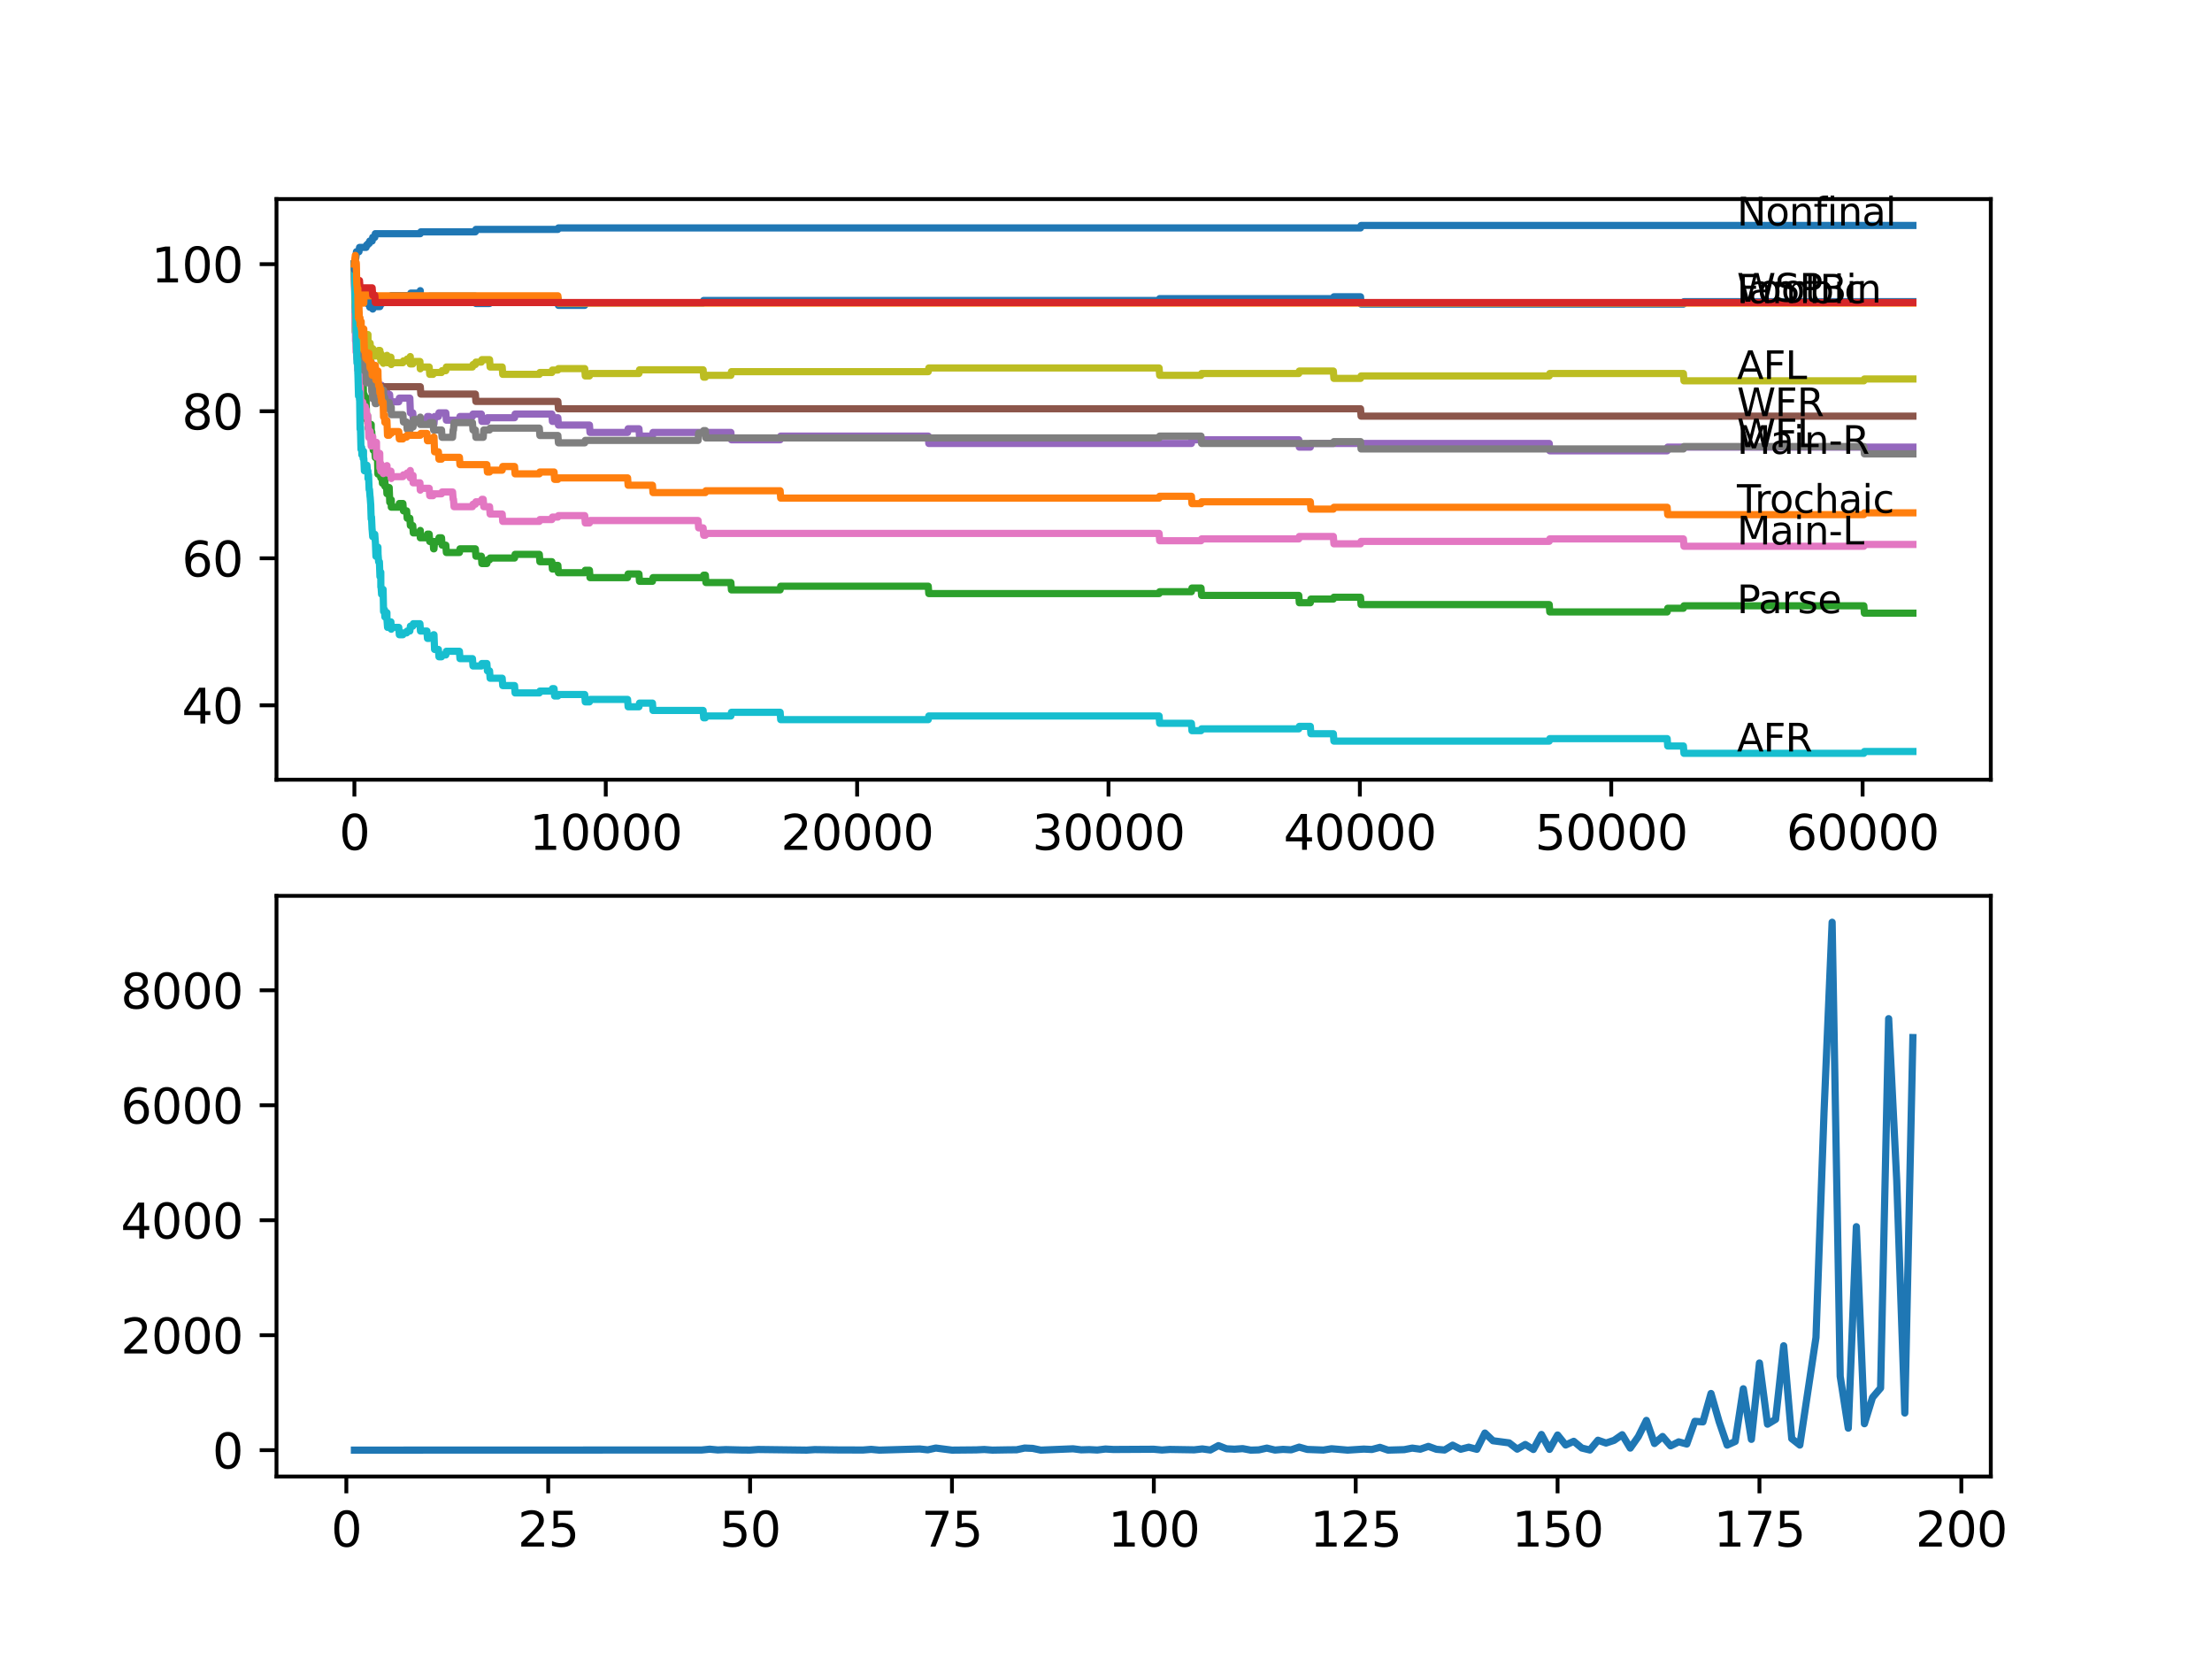 <?xml version="1.0" encoding="utf-8" standalone="no"?>
<!DOCTYPE svg PUBLIC "-//W3C//DTD SVG 1.1//EN"
  "http://www.w3.org/Graphics/SVG/1.1/DTD/svg11.dtd">
<svg xmlns:xlink="http://www.w3.org/1999/xlink" width="460.8pt" height="345.6pt" viewBox="0 0 460.8 345.6" xmlns="http://www.w3.org/2000/svg" version="1.1">
 <defs>
  <style type="text/css">*{stroke-linejoin: round; stroke-linecap: butt}</style>
 </defs>
 <g id="figure_1">
  <g id="patch_1">
   <path d="M 0 345.6 
L 460.8 345.6 
L 460.8 0 
L 0 0 
z
" style="fill: #ffffff"/>
  </g>
  <g id="axes_1">
   <g id="patch_2">
    <path d="M 57.6 162.432 
L 414.72 162.432 
L 414.72 41.472 
L 57.6 41.472 
z
" style="fill: #ffffff"/>
   </g>
   <g id="matplotlib.axis_1">
    <g id="xtick_1">
     <g id="line2d_1">
      <defs>
       <path id="m63c964ce6a" d="M 0 0 
L 0 3.5 
" style="stroke: #000000; stroke-width: 0.8"/>
      </defs>
      <g>
       <use xlink:href="#m63c964ce6a" x="73.827" y="162.432" style="stroke: #000000; stroke-width: 0.8"/>
      </g>
     </g>
     <g id="text_1">
      <!-- 0 -->
      <g transform="translate(70.646 177.03)scale(0.1 -0.1)">
       <defs>
        <path id="DejaVuSans-30" d="M 2034 4250 
Q 1547 4250 1301 3770 
Q 1056 3291 1056 2328 
Q 1056 1369 1301 889 
Q 1547 409 2034 409 
Q 2525 409 2770 889 
Q 3016 1369 3016 2328 
Q 3016 3291 2770 3770 
Q 2525 4250 2034 4250 
z
M 2034 4750 
Q 2819 4750 3233 4129 
Q 3647 3509 3647 2328 
Q 3647 1150 3233 529 
Q 2819 -91 2034 -91 
Q 1250 -91 836 529 
Q 422 1150 422 2328 
Q 422 3509 836 4129 
Q 1250 4750 2034 4750 
z
" transform="scale(0.016)"/>
       </defs>
       <use xlink:href="#DejaVuSans-30"/>
      </g>
     </g>
    </g>
    <g id="xtick_2">
     <g id="line2d_2">
      <g>
       <use xlink:href="#m63c964ce6a" x="126.192" y="162.432" style="stroke: #000000; stroke-width: 0.8"/>
      </g>
     </g>
     <g id="text_2">
      <!-- 10000 -->
      <g transform="translate(110.286 177.03)scale(0.1 -0.1)">
       <defs>
        <path id="DejaVuSans-31" d="M 794 531 
L 1825 531 
L 1825 4091 
L 703 3866 
L 703 4441 
L 1819 4666 
L 2450 4666 
L 2450 531 
L 3481 531 
L 3481 0 
L 794 0 
L 794 531 
z
" transform="scale(0.016)"/>
       </defs>
       <use xlink:href="#DejaVuSans-31"/>
       <use xlink:href="#DejaVuSans-30" x="63.623"/>
       <use xlink:href="#DejaVuSans-30" x="127.246"/>
       <use xlink:href="#DejaVuSans-30" x="190.869"/>
       <use xlink:href="#DejaVuSans-30" x="254.492"/>
      </g>
     </g>
    </g>
    <g id="xtick_3">
     <g id="line2d_3">
      <g>
       <use xlink:href="#m63c964ce6a" x="178.556" y="162.432" style="stroke: #000000; stroke-width: 0.8"/>
      </g>
     </g>
     <g id="text_3">
      <!-- 20000 -->
      <g transform="translate(162.65 177.03)scale(0.1 -0.1)">
       <defs>
        <path id="DejaVuSans-32" d="M 1228 531 
L 3431 531 
L 3431 0 
L 469 0 
L 469 531 
Q 828 903 1448 1529 
Q 2069 2156 2228 2338 
Q 2531 2678 2651 2914 
Q 2772 3150 2772 3378 
Q 2772 3750 2511 3984 
Q 2250 4219 1831 4219 
Q 1534 4219 1204 4116 
Q 875 4013 500 3803 
L 500 4441 
Q 881 4594 1212 4672 
Q 1544 4750 1819 4750 
Q 2544 4750 2975 4387 
Q 3406 4025 3406 3419 
Q 3406 3131 3298 2873 
Q 3191 2616 2906 2266 
Q 2828 2175 2409 1742 
Q 1991 1309 1228 531 
z
" transform="scale(0.016)"/>
       </defs>
       <use xlink:href="#DejaVuSans-32"/>
       <use xlink:href="#DejaVuSans-30" x="63.623"/>
       <use xlink:href="#DejaVuSans-30" x="127.246"/>
       <use xlink:href="#DejaVuSans-30" x="190.869"/>
       <use xlink:href="#DejaVuSans-30" x="254.492"/>
      </g>
     </g>
    </g>
    <g id="xtick_4">
     <g id="line2d_4">
      <g>
       <use xlink:href="#m63c964ce6a" x="230.921" y="162.432" style="stroke: #000000; stroke-width: 0.8"/>
      </g>
     </g>
     <g id="text_4">
      <!-- 30000 -->
      <g transform="translate(215.015 177.03)scale(0.1 -0.1)">
       <defs>
        <path id="DejaVuSans-33" d="M 2597 2516 
Q 3050 2419 3304 2112 
Q 3559 1806 3559 1356 
Q 3559 666 3084 287 
Q 2609 -91 1734 -91 
Q 1441 -91 1130 -33 
Q 819 25 488 141 
L 488 750 
Q 750 597 1062 519 
Q 1375 441 1716 441 
Q 2309 441 2620 675 
Q 2931 909 2931 1356 
Q 2931 1769 2642 2001 
Q 2353 2234 1838 2234 
L 1294 2234 
L 1294 2753 
L 1863 2753 
Q 2328 2753 2575 2939 
Q 2822 3125 2822 3475 
Q 2822 3834 2567 4026 
Q 2313 4219 1838 4219 
Q 1578 4219 1281 4162 
Q 984 4106 628 3988 
L 628 4550 
Q 988 4650 1302 4700 
Q 1616 4750 1894 4750 
Q 2613 4750 3031 4423 
Q 3450 4097 3450 3541 
Q 3450 3153 3228 2886 
Q 3006 2619 2597 2516 
z
" transform="scale(0.016)"/>
       </defs>
       <use xlink:href="#DejaVuSans-33"/>
       <use xlink:href="#DejaVuSans-30" x="63.623"/>
       <use xlink:href="#DejaVuSans-30" x="127.246"/>
       <use xlink:href="#DejaVuSans-30" x="190.869"/>
       <use xlink:href="#DejaVuSans-30" x="254.492"/>
      </g>
     </g>
    </g>
    <g id="xtick_5">
     <g id="line2d_5">
      <g>
       <use xlink:href="#m63c964ce6a" x="283.285" y="162.432" style="stroke: #000000; stroke-width: 0.8"/>
      </g>
     </g>
     <g id="text_5">
      <!-- 40000 -->
      <g transform="translate(267.379 177.03)scale(0.1 -0.1)">
       <defs>
        <path id="DejaVuSans-34" d="M 2419 4116 
L 825 1625 
L 2419 1625 
L 2419 4116 
z
M 2253 4666 
L 3047 4666 
L 3047 1625 
L 3713 1625 
L 3713 1100 
L 3047 1100 
L 3047 0 
L 2419 0 
L 2419 1100 
L 313 1100 
L 313 1709 
L 2253 4666 
z
" transform="scale(0.016)"/>
       </defs>
       <use xlink:href="#DejaVuSans-34"/>
       <use xlink:href="#DejaVuSans-30" x="63.623"/>
       <use xlink:href="#DejaVuSans-30" x="127.246"/>
       <use xlink:href="#DejaVuSans-30" x="190.869"/>
       <use xlink:href="#DejaVuSans-30" x="254.492"/>
      </g>
     </g>
    </g>
    <g id="xtick_6">
     <g id="line2d_6">
      <g>
       <use xlink:href="#m63c964ce6a" x="335.65" y="162.432" style="stroke: #000000; stroke-width: 0.8"/>
      </g>
     </g>
     <g id="text_6">
      <!-- 50000 -->
      <g transform="translate(319.744 177.03)scale(0.1 -0.1)">
       <defs>
        <path id="DejaVuSans-35" d="M 691 4666 
L 3169 4666 
L 3169 4134 
L 1269 4134 
L 1269 2991 
Q 1406 3038 1543 3061 
Q 1681 3084 1819 3084 
Q 2600 3084 3056 2656 
Q 3513 2228 3513 1497 
Q 3513 744 3044 326 
Q 2575 -91 1722 -91 
Q 1428 -91 1123 -41 
Q 819 9 494 109 
L 494 744 
Q 775 591 1075 516 
Q 1375 441 1709 441 
Q 2250 441 2565 725 
Q 2881 1009 2881 1497 
Q 2881 1984 2565 2268 
Q 2250 2553 1709 2553 
Q 1456 2553 1204 2497 
Q 953 2441 691 2322 
L 691 4666 
z
" transform="scale(0.016)"/>
       </defs>
       <use xlink:href="#DejaVuSans-35"/>
       <use xlink:href="#DejaVuSans-30" x="63.623"/>
       <use xlink:href="#DejaVuSans-30" x="127.246"/>
       <use xlink:href="#DejaVuSans-30" x="190.869"/>
       <use xlink:href="#DejaVuSans-30" x="254.492"/>
      </g>
     </g>
    </g>
    <g id="xtick_7">
     <g id="line2d_7">
      <g>
       <use xlink:href="#m63c964ce6a" x="388.014" y="162.432" style="stroke: #000000; stroke-width: 0.8"/>
      </g>
     </g>
     <g id="text_7">
      <!-- 60000 -->
      <g transform="translate(372.108 177.03)scale(0.1 -0.1)">
       <defs>
        <path id="DejaVuSans-36" d="M 2113 2584 
Q 1688 2584 1439 2293 
Q 1191 2003 1191 1497 
Q 1191 994 1439 701 
Q 1688 409 2113 409 
Q 2538 409 2786 701 
Q 3034 994 3034 1497 
Q 3034 2003 2786 2293 
Q 2538 2584 2113 2584 
z
M 3366 4563 
L 3366 3988 
Q 3128 4100 2886 4159 
Q 2644 4219 2406 4219 
Q 1781 4219 1451 3797 
Q 1122 3375 1075 2522 
Q 1259 2794 1537 2939 
Q 1816 3084 2150 3084 
Q 2853 3084 3261 2657 
Q 3669 2231 3669 1497 
Q 3669 778 3244 343 
Q 2819 -91 2113 -91 
Q 1303 -91 875 529 
Q 447 1150 447 2328 
Q 447 3434 972 4092 
Q 1497 4750 2381 4750 
Q 2619 4750 2861 4703 
Q 3103 4656 3366 4563 
z
" transform="scale(0.016)"/>
       </defs>
       <use xlink:href="#DejaVuSans-36"/>
       <use xlink:href="#DejaVuSans-30" x="63.623"/>
       <use xlink:href="#DejaVuSans-30" x="127.246"/>
       <use xlink:href="#DejaVuSans-30" x="190.869"/>
       <use xlink:href="#DejaVuSans-30" x="254.492"/>
      </g>
     </g>
    </g>
   </g>
   <g id="matplotlib.axis_2">
    <g id="ytick_1">
     <g id="line2d_8">
      <defs>
       <path id="ma6590b6216" d="M 0 0 
L -3.5 0 
" style="stroke: #000000; stroke-width: 0.8"/>
      </defs>
      <g>
       <use xlink:href="#ma6590b6216" x="57.6" y="146.928" style="stroke: #000000; stroke-width: 0.8"/>
      </g>
     </g>
     <g id="text_8">
      <!-- 40 -->
      <g transform="translate(37.875 150.727)scale(0.1 -0.1)">
       <use xlink:href="#DejaVuSans-34"/>
       <use xlink:href="#DejaVuSans-30" x="63.623"/>
      </g>
     </g>
    </g>
    <g id="ytick_2">
     <g id="line2d_9">
      <g>
       <use xlink:href="#ma6590b6216" x="57.6" y="116.297" style="stroke: #000000; stroke-width: 0.8"/>
      </g>
     </g>
     <g id="text_9">
      <!-- 60 -->
      <g transform="translate(37.875 120.097)scale(0.1 -0.1)">
       <use xlink:href="#DejaVuSans-36"/>
       <use xlink:href="#DejaVuSans-30" x="63.623"/>
      </g>
     </g>
    </g>
    <g id="ytick_3">
     <g id="line2d_10">
      <g>
       <use xlink:href="#ma6590b6216" x="57.6" y="85.667" style="stroke: #000000; stroke-width: 0.8"/>
      </g>
     </g>
     <g id="text_10">
      <!-- 80 -->
      <g transform="translate(37.875 89.466)scale(0.1 -0.1)">
       <defs>
        <path id="DejaVuSans-38" d="M 2034 2216 
Q 1584 2216 1326 1975 
Q 1069 1734 1069 1313 
Q 1069 891 1326 650 
Q 1584 409 2034 409 
Q 2484 409 2743 651 
Q 3003 894 3003 1313 
Q 3003 1734 2745 1975 
Q 2488 2216 2034 2216 
z
M 1403 2484 
Q 997 2584 770 2862 
Q 544 3141 544 3541 
Q 544 4100 942 4425 
Q 1341 4750 2034 4750 
Q 2731 4750 3128 4425 
Q 3525 4100 3525 3541 
Q 3525 3141 3298 2862 
Q 3072 2584 2669 2484 
Q 3125 2378 3379 2068 
Q 3634 1759 3634 1313 
Q 3634 634 3220 271 
Q 2806 -91 2034 -91 
Q 1263 -91 848 271 
Q 434 634 434 1313 
Q 434 1759 690 2068 
Q 947 2378 1403 2484 
z
M 1172 3481 
Q 1172 3119 1398 2916 
Q 1625 2713 2034 2713 
Q 2441 2713 2670 2916 
Q 2900 3119 2900 3481 
Q 2900 3844 2670 4047 
Q 2441 4250 2034 4250 
Q 1625 4250 1398 4047 
Q 1172 3844 1172 3481 
z
" transform="scale(0.016)"/>
       </defs>
       <use xlink:href="#DejaVuSans-38"/>
       <use xlink:href="#DejaVuSans-30" x="63.623"/>
      </g>
     </g>
    </g>
    <g id="ytick_4">
     <g id="line2d_11">
      <g>
       <use xlink:href="#ma6590b6216" x="57.6" y="55.036" style="stroke: #000000; stroke-width: 0.8"/>
      </g>
     </g>
     <g id="text_11">
      <!-- 100 -->
      <g transform="translate(31.512 58.835)scale(0.1 -0.1)">
       <use xlink:href="#DejaVuSans-31"/>
       <use xlink:href="#DejaVuSans-30" x="63.623"/>
       <use xlink:href="#DejaVuSans-30" x="127.246"/>
      </g>
     </g>
    </g>
   </g>
   <g id="line2d_12">
    <path d="M 73.833 55.036 
L 73.953 57.921 
L 73.99 58.942 
L 74.068 57.359 
L 74.105 57.359 
L 74.131 56.849 
L 74.136 58.38 
L 74.199 57.87 
L 74.314 60.422 
L 74.493 60.422 
L 74.608 59.656 
L 74.781 59.656 
L 74.896 62.337 
L 74.922 62.337 
L 75.037 61.826 
L 75.089 61.826 
L 75.21 60.805 
L 75.576 60.805 
L 75.692 60.294 
L 76.257 60.294 
L 76.372 61.826 
L 76.571 61.826 
L 76.655 63.358 
L 76.681 62.847 
L 76.776 62.847 
L 76.891 62.464 
L 76.912 62.464 
L 77.027 63.996 
L 77.106 63.996 
L 77.221 63.613 
L 77.226 63.613 
L 77.341 62.847 
L 77.524 62.847 
L 77.64 64.379 
L 77.655 64.379 
L 77.771 63.868 
L 79.137 63.868 
L 79.252 63.485 
L 79.331 63.485 
L 79.446 63.102 
L 79.808 63.102 
L 79.923 62.592 
L 80.619 62.592 
L 80.734 62.081 
L 81.431 62.081 
L 81.546 61.571 
L 85.468 61.571 
L 85.583 61.06 
L 87.479 61.06 
L 87.552 60.55 
L 87.557 62.081 
L 87.578 62.081 
L 89.406 62.081 
L 89.521 61.698 
L 99.025 61.698 
L 99.14 63.23 
L 101.984 63.23 
L 102.099 62.847 
L 104.613 62.847 
L 104.728 62.081 
L 116.217 62.081 
L 116.332 63.613 
L 121.809 63.613 
L 121.924 63.102 
L 146.473 63.102 
L 146.588 62.592 
L 241.462 62.592 
L 241.577 62.209 
L 277.761 62.209 
L 277.876 61.826 
L 283.422 61.826 
L 283.537 63.358 
L 350.684 63.358 
L 350.799 62.847 
L 398.487 62.847 
L 398.487 62.847 
" clip-path="url(#p7492a90ce5)" style="fill: none; stroke: #1f77b4; stroke-width: 1.5; stroke-linecap: square"/>
   </g>
   <g id="line2d_13">
    <path d="M 73.833 55.036 
L 73.838 55.036 
L 73.958 60.141 
L 73.99 58.61 
L 74.037 62.898 
L 74.058 62.898 
L 74.105 62.898 
L 74.136 64.43 
L 74.168 62.515 
L 74.21 62.515 
L 74.225 62.515 
L 74.257 62.132 
L 74.262 63.664 
L 74.32 63.664 
L 74.325 63.664 
L 74.456 61.622 
L 74.587 61.622 
L 74.65 60.09 
L 74.697 61.622 
L 74.702 61.622 
L 74.817 63.153 
L 74.828 63.153 
L 74.943 61.622 
L 75.194 61.622 
L 75.241 63.153 
L 75.304 61.622 
L 75.576 61.622 
L 75.665 63.153 
L 75.686 61.622 
L 75.723 61.622 
L 75.786 63.153 
L 75.828 61.622 
L 75.943 60.09 
L 76.571 60.09 
L 76.687 61.622 
L 116.217 61.622 
L 116.332 63.153 
L 398.487 63.153 
L 398.487 63.153 
" clip-path="url(#p7492a90ce5)" style="fill: none; stroke: #ff7f0e; stroke-width: 1.5; stroke-linecap: square"/>
   </g>
   <g id="line2d_14">
    <path d="M 73.833 55.036 
L 73.974 64.812 
L 73.985 64.812 
L 74.016 69.152 
L 74.105 67.748 
L 74.136 67.237 
L 74.168 70.3 
L 74.194 69.79 
L 74.199 69.79 
L 74.278 72.725 
L 74.314 72.342 
L 74.325 72.342 
L 74.44 73.874 
L 74.493 73.874 
L 74.545 75.406 
L 74.602 74.257 
L 74.65 74.257 
L 74.765 73.491 
L 74.796 73.491 
L 74.917 76.554 
L 74.922 76.554 
L 75.011 75.661 
L 75.016 77.192 
L 75.021 77.192 
L 75.089 77.192 
L 75.199 76.171 
L 75.315 77.703 
L 75.351 77.703 
L 75.383 77.32 
L 75.388 78.851 
L 75.446 78.851 
L 75.576 78.851 
L 75.66 78.341 
L 75.665 79.872 
L 75.671 79.872 
L 75.723 82.936 
L 75.786 82.17 
L 75.859 82.17 
L 75.896 83.701 
L 75.969 83.318 
L 76.09 83.318 
L 76.205 82.808 
L 76.252 82.808 
L 76.378 87.402 
L 76.446 87.402 
L 76.561 86.637 
L 76.571 86.637 
L 76.687 89.189 
L 76.776 89.189 
L 76.896 88.424 
L 76.912 88.424 
L 76.975 89.955 
L 77.022 89.572 
L 77.106 89.572 
L 77.221 89.189 
L 77.31 89.189 
L 77.325 88.424 
L 77.331 89.955 
L 77.414 89.955 
L 77.441 89.955 
L 77.556 92.252 
L 77.64 92.252 
L 77.755 93.784 
L 78.069 93.784 
L 78.184 95.315 
L 78.195 95.315 
L 78.31 94.167 
L 78.457 94.167 
L 78.572 95.698 
L 78.645 95.698 
L 78.729 98.761 
L 78.76 98.378 
L 78.875 97.613 
L 79.038 97.613 
L 79.148 96.464 
L 79.263 97.996 
L 79.279 97.996 
L 79.326 99.527 
L 79.389 98.378 
L 79.488 97.613 
L 79.493 99.144 
L 79.551 99.144 
L 79.666 100.676 
L 79.808 100.676 
L 79.902 99.017 
L 79.917 100.548 
L 80.09 100.548 
L 80.179 99.782 
L 80.185 101.314 
L 80.195 101.314 
L 80.525 101.314 
L 80.603 102.845 
L 80.635 101.569 
L 81.075 101.569 
L 81.195 104.632 
L 81.431 104.632 
L 81.509 104.122 
L 81.515 105.653 
L 81.53 105.653 
L 83.07 105.653 
L 83.185 104.887 
L 83.929 104.887 
L 84.044 106.419 
L 84.709 106.419 
L 84.824 107.95 
L 85.374 107.95 
L 85.489 109.482 
L 85.987 109.482 
L 86.102 111.014 
L 87.479 111.014 
L 87.552 110.503 
L 87.557 112.035 
L 87.578 112.035 
L 88.935 112.035 
L 89.05 111.269 
L 89.406 111.269 
L 89.521 112.8 
L 90.212 112.8 
L 90.328 114.332 
L 90.406 114.332 
L 90.527 112.8 
L 91.328 112.8 
L 91.443 112.035 
L 91.977 112.035 
L 92.092 113.566 
L 92.872 113.566 
L 92.988 115.098 
L 95.705 115.098 
L 95.821 114.332 
L 99.025 114.332 
L 99.14 115.863 
L 100.272 115.863 
L 100.387 117.395 
L 101.424 117.395 
L 101.539 116.629 
L 101.984 116.629 
L 102.099 116.246 
L 107.189 116.246 
L 107.304 115.48 
L 112.352 115.48 
L 112.467 117.012 
L 114.96 117.012 
L 115.075 118.544 
L 115.421 118.544 
L 115.536 117.778 
L 116.217 117.778 
L 116.332 119.309 
L 121.809 119.309 
L 121.924 118.799 
L 122.794 118.799 
L 122.909 120.33 
L 130.737 120.33 
L 130.852 119.565 
L 133.104 119.565 
L 133.219 121.096 
L 135.916 121.096 
L 136.031 120.33 
L 146.473 120.33 
L 146.588 119.82 
L 146.939 119.82 
L 147.054 121.351 
L 152.254 121.351 
L 152.369 122.883 
L 162.517 122.883 
L 162.632 122.117 
L 193.37 122.117 
L 193.486 123.649 
L 241.462 123.649 
L 241.577 123.266 
L 248.191 123.266 
L 248.306 122.5 
L 250.196 122.5 
L 250.312 124.032 
L 270.556 124.032 
L 270.671 125.563 
L 272.964 125.563 
L 273.08 124.797 
L 277.761 124.797 
L 277.876 124.414 
L 283.422 124.414 
L 283.537 125.946 
L 322.732 125.946 
L 322.847 127.477 
L 347.301 127.477 
L 347.416 126.712 
L 350.684 126.712 
L 350.799 126.201 
L 388.271 126.201 
L 388.386 127.733 
L 398.487 127.733 
L 398.487 127.733 
" clip-path="url(#p7492a90ce5)" style="fill: none; stroke: #2ca02c; stroke-width: 1.5; stroke-linecap: square"/>
   </g>
   <g id="line2d_15">
    <path d="M 73.833 55.036 
L 73.859 55.036 
L 73.958 54.475 
L 73.969 56.006 
L 74.068 54.985 
L 74.131 54.985 
L 74.257 59.58 
L 74.383 58.431 
L 74.885 58.431 
L 75 59.963 
L 77.524 59.963 
L 77.64 61.494 
L 78.069 61.494 
L 78.184 63.026 
L 398.487 63.026 
L 398.487 63.026 
" clip-path="url(#p7492a90ce5)" style="fill: none; stroke: #d62728; stroke-width: 1.5; stroke-linecap: square"/>
   </g>
   <g id="line2d_16">
    <path d="M 73.833 55.036 
L 73.843 55.036 
L 73.99 65.502 
L 74.053 64.557 
L 74.058 66.089 
L 74.084 66.089 
L 74.105 66.089 
L 74.136 65.195 
L 74.168 68.258 
L 74.189 68.258 
L 74.21 68.258 
L 74.225 67.876 
L 74.273 70.556 
L 74.294 70.173 
L 74.314 70.173 
L 74.43 71.704 
L 74.472 71.704 
L 74.545 73.236 
L 74.582 72.087 
L 74.833 72.087 
L 74.885 73.619 
L 74.943 73.236 
L 75.063 71.832 
L 75.11 71.832 
L 75.226 71.321 
L 75.351 71.321 
L 75.383 70.939 
L 75.388 72.47 
L 75.446 72.47 
L 75.66 72.47 
L 75.775 74.002 
L 75.791 74.002 
L 75.859 73.491 
L 75.864 75.023 
L 75.891 75.023 
L 75.896 75.023 
L 76.011 74.64 
L 76.331 74.64 
L 76.446 76.171 
L 76.561 75.406 
L 76.671 75.406 
L 76.786 76.937 
L 76.838 76.937 
L 76.954 76.554 
L 76.975 76.554 
L 77.09 76.171 
L 77.31 76.171 
L 77.325 75.406 
L 77.331 76.937 
L 77.414 76.427 
L 77.441 76.427 
L 77.493 77.958 
L 77.551 77.192 
L 77.64 77.192 
L 77.76 80.255 
L 78.195 80.255 
L 78.31 79.107 
L 78.645 79.107 
L 78.729 82.17 
L 78.76 81.787 
L 78.875 81.021 
L 79.038 81.021 
L 79.148 80.255 
L 79.263 81.787 
L 79.326 81.787 
L 79.446 80.255 
L 79.488 80.255 
L 79.609 83.318 
L 79.813 83.318 
L 79.928 82.17 
L 80.09 82.17 
L 80.205 81.404 
L 80.525 81.404 
L 80.603 82.936 
L 80.635 82.17 
L 81.159 82.17 
L 81.274 83.701 
L 83.07 83.701 
L 83.185 82.936 
L 85.374 82.936 
L 85.494 85.999 
L 85.987 85.999 
L 86.102 87.53 
L 88.935 87.53 
L 89.05 86.764 
L 89.406 86.764 
L 89.521 88.296 
L 90.406 88.296 
L 90.527 86.764 
L 91.328 86.764 
L 91.443 85.999 
L 92.872 85.999 
L 92.988 87.53 
L 95.705 87.53 
L 95.821 86.764 
L 98.418 86.764 
L 98.533 86.254 
L 100.272 86.254 
L 100.387 87.785 
L 101.424 87.785 
L 101.539 87.02 
L 107.189 87.02 
L 107.304 86.254 
L 114.96 86.254 
L 115.075 87.785 
L 115.421 87.785 
L 115.536 87.02 
L 116.217 87.02 
L 116.332 88.551 
L 122.794 88.551 
L 122.909 90.083 
L 130.737 90.083 
L 130.852 89.317 
L 133.104 89.317 
L 133.219 90.848 
L 135.916 90.848 
L 136.031 90.083 
L 152.254 90.083 
L 152.369 91.614 
L 162.517 91.614 
L 162.632 90.848 
L 193.37 90.848 
L 193.486 92.38 
L 248.191 92.38 
L 248.306 91.614 
L 270.556 91.614 
L 270.671 93.146 
L 272.964 93.146 
L 273.08 92.38 
L 322.732 92.38 
L 322.847 93.911 
L 347.301 93.911 
L 347.416 93.146 
L 398.487 93.146 
L 398.487 93.146 
" clip-path="url(#p7492a90ce5)" style="fill: none; stroke: #9467bd; stroke-width: 1.5; stroke-linecap: square"/>
   </g>
   <g id="line2d_17">
    <path d="M 73.833 55.036 
L 73.969 63.715 
L 73.985 63.715 
L 74.1 65.246 
L 74.131 65.246 
L 74.257 69.841 
L 74.781 69.841 
L 74.901 72.904 
L 76.257 72.904 
L 76.372 74.436 
L 76.571 74.436 
L 76.687 75.967 
L 76.912 75.967 
L 77.027 77.499 
L 77.524 77.499 
L 77.64 79.03 
L 78.069 79.03 
L 78.184 80.562 
L 87.552 80.562 
L 87.667 82.093 
L 99.025 82.093 
L 99.14 83.625 
L 116.217 83.625 
L 116.332 85.156 
L 283.422 85.156 
L 283.537 86.688 
L 398.487 86.688 
L 398.487 86.688 
" clip-path="url(#p7492a90ce5)" style="fill: none; stroke: #8c564b; stroke-width: 1.5; stroke-linecap: square"/>
   </g>
   <g id="line2d_18">
    <path d="M 73.833 55.036 
L 73.838 54.653 
L 73.875 59.963 
L 73.88 59.452 
L 73.985 68.258 
L 74.016 66.803 
L 74.032 66.421 
L 74.058 71.015 
L 74.068 71.015 
L 74.131 71.015 
L 74.163 70.249 
L 74.173 73.312 
L 74.22 72.419 
L 74.33 74.716 
L 74.283 71.653 
L 74.335 73.951 
L 74.383 73.951 
L 74.503 77.014 
L 74.545 77.014 
L 74.65 75.865 
L 74.765 77.397 
L 74.781 77.397 
L 74.807 76.503 
L 74.838 79.566 
L 74.864 79.566 
L 74.885 79.566 
L 74.911 79.183 
L 74.927 82.246 
L 74.969 81.225 
L 74.995 81.225 
L 75.084 80.46 
L 75.089 81.991 
L 75.199 84.544 
L 75.205 84.161 
L 75.351 84.161 
L 75.466 83.778 
L 75.576 83.778 
L 75.671 85.309 
L 75.686 84.927 
L 75.697 84.927 
L 75.723 84.544 
L 75.728 86.075 
L 75.796 85.565 
L 75.859 85.565 
L 75.974 84.671 
L 76.09 84.671 
L 76.205 86.203 
L 76.252 86.203 
L 76.294 85.309 
L 76.299 86.841 
L 76.351 86.841 
L 76.571 86.841 
L 76.603 86.535 
L 76.608 88.066 
L 76.655 88.066 
L 76.77 89.598 
L 76.776 89.598 
L 76.838 91.129 
L 76.886 90.746 
L 76.912 90.746 
L 77.027 89.853 
L 77.106 89.853 
L 77.221 91.384 
L 77.226 91.384 
L 77.325 92.916 
L 77.336 92.533 
L 77.394 92.533 
L 77.514 91.512 
L 77.64 91.512 
L 77.655 91.002 
L 77.661 92.533 
L 77.739 92.533 
L 78.284 92.533 
L 78.399 92.15 
L 78.425 92.15 
L 78.457 95.213 
L 78.54 94.83 
L 78.729 94.83 
L 78.844 94.448 
L 79.106 94.448 
L 79.148 97.511 
L 79.221 97 
L 79.279 97 
L 79.331 96.617 
L 79.336 98.149 
L 79.373 98.149 
L 79.488 98.149 
L 79.609 97.128 
L 79.808 97.128 
L 79.855 98.659 
L 79.917 97.893 
L 80.179 97.893 
L 80.295 97.511 
L 80.525 97.511 
L 80.619 97 
L 80.624 98.532 
L 81.075 98.532 
L 81.19 98.149 
L 81.431 98.149 
L 81.509 99.68 
L 81.541 99.297 
L 83.929 99.297 
L 84.044 98.914 
L 84.709 98.914 
L 84.824 98.532 
L 85.374 98.532 
L 85.468 98.021 
L 85.473 99.553 
L 85.987 99.553 
L 86.049 99.042 
L 86.055 100.574 
L 86.086 100.574 
L 87.479 100.574 
L 87.552 102.105 
L 87.589 101.722 
L 89.406 101.722 
L 89.521 103.254 
L 90.212 103.254 
L 90.328 102.871 
L 91.977 102.871 
L 92.092 102.488 
L 94.281 102.488 
L 94.396 104.02 
L 94.47 104.02 
L 94.585 105.551 
L 98.418 105.551 
L 98.533 105.041 
L 99.025 105.041 
L 99.14 104.53 
L 100.272 104.53 
L 100.387 104.02 
L 100.664 104.02 
L 100.779 105.551 
L 101.984 105.551 
L 102.099 107.083 
L 104.613 107.083 
L 104.728 108.614 
L 112.352 108.614 
L 112.467 108.231 
L 114.96 108.231 
L 115.075 107.721 
L 116.217 107.721 
L 116.332 107.414 
L 121.809 107.414 
L 121.924 108.946 
L 122.794 108.946 
L 122.909 108.435 
L 145.425 108.435 
L 145.541 109.967 
L 146.473 109.967 
L 146.588 111.499 
L 146.939 111.499 
L 147.054 111.116 
L 241.462 111.116 
L 241.577 112.647 
L 250.196 112.647 
L 250.312 112.264 
L 270.556 112.264 
L 270.671 111.754 
L 277.761 111.754 
L 277.876 113.285 
L 283.422 113.285 
L 283.537 112.775 
L 322.732 112.775 
L 322.847 112.264 
L 350.684 112.264 
L 350.799 113.796 
L 388.271 113.796 
L 388.386 113.413 
L 398.487 113.413 
L 398.487 113.413 
" clip-path="url(#p7492a90ce5)" style="fill: none; stroke: #e377c2; stroke-width: 1.5; stroke-linecap: square"/>
   </g>
   <g id="line2d_19">
    <path d="M 73.833 55.036 
L 73.948 61.239 
L 73.958 60.218 
L 73.979 60.218 
L 73.985 59.452 
L 74.016 64.047 
L 74.074 62.26 
L 74.131 62.26 
L 74.257 67.365 
L 74.273 67.365 
L 74.299 68.897 
L 74.32 66.599 
L 74.383 68.131 
L 74.493 65.833 
L 74.608 67.365 
L 74.781 67.365 
L 74.807 70.428 
L 74.896 70.045 
L 74.911 70.045 
L 74.943 68.003 
L 74.959 71.066 
L 75.011 71.066 
L 75.084 72.598 
L 75.095 70.556 
L 75.121 72.087 
L 75.194 72.087 
L 75.199 71.577 
L 75.205 73.108 
L 75.294 73.108 
L 75.576 73.108 
L 75.671 72.598 
L 75.676 74.129 
L 75.697 74.129 
L 75.817 77.192 
L 76.09 77.192 
L 76.205 76.682 
L 76.252 76.682 
L 76.294 79.745 
L 76.367 78.213 
L 76.571 78.213 
L 76.603 79.745 
L 76.66 77.703 
L 76.676 77.703 
L 76.776 77.703 
L 76.891 77.32 
L 76.912 77.32 
L 77.027 78.851 
L 77.106 78.851 
L 77.221 78.469 
L 77.325 78.469 
L 77.446 81.532 
L 77.524 81.532 
L 77.64 83.063 
L 77.655 83.063 
L 77.771 82.553 
L 78.069 82.553 
L 78.184 84.084 
L 78.425 84.084 
L 78.457 81.021 
L 78.54 82.553 
L 79.106 82.553 
L 79.221 80.638 
L 79.279 80.638 
L 79.331 82.17 
L 79.389 81.787 
L 79.808 81.787 
L 79.902 81.276 
L 79.907 82.808 
L 80.179 82.808 
L 80.295 84.339 
L 80.619 84.339 
L 80.734 83.829 
L 81.075 83.829 
L 81.19 85.36 
L 81.431 85.36 
L 81.509 84.85 
L 81.515 86.381 
L 81.53 86.381 
L 83.929 86.381 
L 84.044 87.913 
L 84.709 87.913 
L 84.824 89.445 
L 85.468 89.445 
L 85.583 88.934 
L 86.049 88.934 
L 86.165 87.402 
L 87.479 87.402 
L 87.552 86.892 
L 87.557 88.424 
L 87.578 88.424 
L 89.406 88.424 
L 89.521 88.041 
L 90.212 88.041 
L 90.328 89.572 
L 91.977 89.572 
L 92.092 91.104 
L 94.281 91.104 
L 94.396 89.572 
L 94.47 89.572 
L 94.585 88.041 
L 98.418 88.041 
L 98.533 89.572 
L 99.025 89.572 
L 99.14 91.104 
L 100.664 91.104 
L 100.779 89.572 
L 101.984 89.572 
L 102.099 89.189 
L 112.352 89.189 
L 112.467 90.721 
L 116.217 90.721 
L 116.332 92.252 
L 121.809 92.252 
L 121.924 91.742 
L 145.425 91.742 
L 145.541 90.21 
L 146.473 90.21 
L 146.588 89.7 
L 146.939 89.7 
L 147.054 91.231 
L 241.462 91.231 
L 241.577 90.848 
L 250.196 90.848 
L 250.312 92.38 
L 277.761 92.38 
L 277.876 91.997 
L 283.422 91.997 
L 283.537 93.529 
L 350.684 93.529 
L 350.799 93.018 
L 388.271 93.018 
L 388.386 94.55 
L 398.487 94.55 
L 398.487 94.55 
" clip-path="url(#p7492a90ce5)" style="fill: none; stroke: #7f7f7f; stroke-width: 1.5; stroke-linecap: square"/>
   </g>
   <g id="line2d_20">
    <path d="M 73.833 55.036 
L 73.838 54.653 
L 73.885 57.921 
L 73.89 57.921 
L 73.985 63.153 
L 74.011 62.005 
L 74.032 61.315 
L 74.042 64.379 
L 74.053 64.379 
L 74.173 68.207 
L 74.199 68.207 
L 74.225 68.845 
L 74.314 66.548 
L 74.325 68.08 
L 74.424 66.803 
L 74.472 66.803 
L 74.545 68.335 
L 74.582 67.186 
L 74.65 67.186 
L 74.765 68.718 
L 74.781 68.718 
L 74.833 67.824 
L 74.838 69.356 
L 74.88 69.356 
L 74.885 69.356 
L 74.922 68.973 
L 74.927 70.505 
L 74.99 69.484 
L 74.995 69.484 
L 75.089 68.718 
L 75.095 70.249 
L 75.11 70.249 
L 75.194 69.739 
L 75.199 71.27 
L 75.21 70.888 
L 75.351 70.888 
L 75.466 70.505 
L 75.576 70.505 
L 75.671 72.036 
L 75.686 71.653 
L 75.697 71.653 
L 75.723 71.27 
L 75.728 72.802 
L 75.796 72.291 
L 75.859 72.291 
L 75.974 71.398 
L 76.09 71.398 
L 76.205 70.888 
L 76.252 70.888 
L 76.372 69.994 
L 76.571 69.994 
L 76.655 69.688 
L 76.66 71.219 
L 76.776 71.219 
L 76.838 72.751 
L 76.886 72.368 
L 76.912 72.368 
L 77.027 71.475 
L 77.106 71.475 
L 77.221 73.006 
L 77.226 73.006 
L 77.325 74.538 
L 77.336 74.155 
L 77.394 74.155 
L 77.514 73.134 
L 77.64 73.134 
L 77.655 72.623 
L 77.661 74.155 
L 77.739 74.155 
L 78.284 74.155 
L 78.399 73.772 
L 78.457 73.772 
L 78.572 73.389 
L 78.729 73.389 
L 78.844 73.006 
L 79.137 73.006 
L 79.148 74.538 
L 79.247 74.027 
L 79.279 74.027 
L 79.331 73.644 
L 79.336 75.176 
L 79.373 75.176 
L 79.488 75.176 
L 79.609 74.155 
L 79.808 74.155 
L 79.855 75.686 
L 79.917 74.921 
L 80.179 74.921 
L 80.295 74.538 
L 80.525 74.538 
L 80.619 74.027 
L 80.624 75.559 
L 81.075 75.559 
L 81.2 74.41 
L 81.431 74.41 
L 81.509 75.942 
L 81.541 75.559 
L 83.929 75.559 
L 84.044 75.176 
L 84.709 75.176 
L 84.824 74.793 
L 85.374 74.793 
L 85.468 74.282 
L 85.473 75.814 
L 85.987 75.814 
L 86.102 75.303 
L 87.479 75.303 
L 87.552 76.835 
L 87.589 76.452 
L 89.406 76.452 
L 89.521 77.984 
L 90.212 77.984 
L 90.328 77.601 
L 91.977 77.601 
L 92.092 77.218 
L 92.872 77.218 
L 92.988 76.452 
L 98.418 76.452 
L 98.533 75.942 
L 99.025 75.942 
L 99.14 75.431 
L 100.272 75.431 
L 100.387 74.921 
L 101.984 74.921 
L 102.099 76.452 
L 104.613 76.452 
L 104.728 77.984 
L 112.352 77.984 
L 112.467 77.601 
L 114.96 77.601 
L 115.075 77.09 
L 116.217 77.09 
L 116.332 76.784 
L 121.809 76.784 
L 121.924 78.315 
L 122.794 78.315 
L 122.909 77.805 
L 133.104 77.805 
L 133.219 77.039 
L 146.473 77.039 
L 146.588 78.571 
L 146.939 78.571 
L 147.054 78.188 
L 152.254 78.188 
L 152.369 77.422 
L 193.37 77.422 
L 193.486 76.656 
L 241.462 76.656 
L 241.577 78.188 
L 250.196 78.188 
L 250.312 77.805 
L 270.556 77.805 
L 270.671 77.294 
L 277.761 77.294 
L 277.876 78.826 
L 283.422 78.826 
L 283.537 78.315 
L 322.732 78.315 
L 322.847 77.805 
L 350.684 77.805 
L 350.799 79.336 
L 388.271 79.336 
L 388.386 78.954 
L 398.487 78.954 
L 398.487 78.954 
" clip-path="url(#p7492a90ce5)" style="fill: none; stroke: #bcbd22; stroke-width: 1.5; stroke-linecap: square"/>
   </g>
   <g id="line2d_21">
    <path d="M 73.833 55.036 
L 73.838 55.036 
L 73.969 62.337 
L 74.011 60.422 
L 74.042 65.017 
L 74.063 64.251 
L 74.105 64.251 
L 74.236 71.526 
L 74.252 71.526 
L 74.372 75.61 
L 74.472 75.61 
L 74.493 74.844 
L 74.55 77.907 
L 74.561 77.907 
L 74.686 82.502 
L 74.796 82.502 
L 74.885 81.736 
L 74.89 83.267 
L 74.896 83.267 
L 74.922 83.267 
L 75.011 89.393 
L 75.048 89.011 
L 75.089 89.011 
L 75.199 93.605 
L 75.21 93.222 
L 75.351 93.222 
L 75.383 94.754 
L 75.461 93.988 
L 75.576 93.988 
L 75.66 95.52 
L 75.686 94.371 
L 75.697 94.371 
L 75.723 93.988 
L 75.728 95.52 
L 75.791 95.52 
L 75.906 98.072 
L 76.252 98.072 
L 76.378 96.923 
L 76.446 96.923 
L 76.561 98.455 
L 76.571 98.455 
L 76.655 98.149 
L 76.66 99.68 
L 76.671 99.68 
L 76.776 98.914 
L 76.896 101.978 
L 76.975 101.978 
L 77.09 103.509 
L 77.106 103.509 
L 77.221 105.041 
L 77.226 105.041 
L 77.325 108.104 
L 77.341 107.721 
L 77.394 107.721 
L 77.509 110.273 
L 77.524 110.273 
L 77.64 111.805 
L 77.755 111.294 
L 78.069 111.294 
L 78.184 112.826 
L 78.195 112.826 
L 78.315 115.889 
L 78.457 115.889 
L 78.572 115.506 
L 78.645 115.506 
L 78.729 113.974 
L 78.755 115.506 
L 78.76 115.506 
L 78.875 117.038 
L 79.038 117.038 
L 79.148 120.101 
L 79.153 119.59 
L 79.279 119.59 
L 79.326 119.207 
L 79.336 122.27 
L 79.352 122.27 
L 79.389 122.27 
L 79.488 123.802 
L 79.499 123.291 
L 79.551 123.291 
L 79.666 122.781 
L 79.808 122.781 
L 79.902 127.375 
L 79.928 126.992 
L 80.09 126.992 
L 80.179 128.524 
L 80.2 128.141 
L 80.525 128.141 
L 80.603 127.631 
L 80.609 129.162 
L 80.619 129.162 
L 80.734 130.694 
L 81.075 130.694 
L 81.2 129.545 
L 81.431 129.545 
L 81.509 131.077 
L 81.541 130.694 
L 83.07 130.694 
L 83.185 132.225 
L 83.929 132.225 
L 84.044 131.842 
L 84.709 131.842 
L 84.824 131.459 
L 85.374 131.459 
L 85.494 130.438 
L 85.987 130.438 
L 86.102 129.928 
L 87.479 129.928 
L 87.594 131.459 
L 88.935 131.459 
L 89.05 132.991 
L 89.406 132.991 
L 89.521 132.608 
L 90.212 132.608 
L 90.328 132.225 
L 90.406 132.225 
L 90.527 135.288 
L 91.328 135.288 
L 91.443 136.82 
L 91.977 136.82 
L 92.092 136.437 
L 92.872 136.437 
L 92.988 135.671 
L 95.705 135.671 
L 95.821 137.203 
L 98.418 137.203 
L 98.533 138.734 
L 100.272 138.734 
L 100.387 138.224 
L 101.424 138.224 
L 101.539 139.755 
L 101.984 139.755 
L 102.099 141.287 
L 104.613 141.287 
L 104.728 142.818 
L 107.189 142.818 
L 107.304 144.35 
L 112.352 144.35 
L 112.467 143.967 
L 114.96 143.967 
L 115.075 143.456 
L 115.421 143.456 
L 115.536 144.988 
L 116.217 144.988 
L 116.332 144.682 
L 121.809 144.682 
L 121.924 146.213 
L 122.794 146.213 
L 122.909 145.703 
L 130.737 145.703 
L 130.852 147.234 
L 133.104 147.234 
L 133.219 146.468 
L 135.916 146.468 
L 136.031 148 
L 146.473 148 
L 146.588 149.531 
L 146.939 149.531 
L 147.054 149.149 
L 152.254 149.149 
L 152.369 148.383 
L 162.517 148.383 
L 162.632 149.914 
L 193.37 149.914 
L 193.486 149.149 
L 241.462 149.149 
L 241.577 150.68 
L 248.191 150.68 
L 248.306 152.212 
L 250.196 152.212 
L 250.312 151.829 
L 270.556 151.829 
L 270.671 151.318 
L 272.964 151.318 
L 273.08 152.85 
L 277.761 152.85 
L 277.876 154.381 
L 322.732 154.381 
L 322.847 153.871 
L 347.301 153.871 
L 347.416 155.402 
L 350.684 155.402 
L 350.799 156.934 
L 388.271 156.934 
L 388.386 156.551 
L 398.487 156.551 
L 398.487 156.551 
" clip-path="url(#p7492a90ce5)" style="fill: none; stroke: #17becf; stroke-width: 1.5; stroke-linecap: square"/>
   </g>
   <g id="line2d_22">
    <path d="M 73.833 55.036 
L 73.848 56.185 
L 73.953 54.219 
L 73.985 54.219 
L 74.1 53.709 
L 74.131 53.709 
L 74.257 52.433 
L 74.781 52.433 
L 74.896 51.539 
L 76.257 51.539 
L 76.372 51.029 
L 76.571 51.029 
L 76.687 50.722 
L 76.912 50.722 
L 77.027 50.212 
L 77.524 50.212 
L 77.64 49.446 
L 78.069 49.446 
L 78.184 48.68 
L 87.552 48.68 
L 87.667 48.298 
L 99.025 48.298 
L 99.14 47.787 
L 116.217 47.787 
L 116.332 47.481 
L 283.422 47.481 
L 283.537 46.97 
L 398.487 46.97 
L 398.487 46.97 
" clip-path="url(#p7492a90ce5)" style="fill: none; stroke: #1f77b4; stroke-width: 1.5; stroke-linecap: square"/>
   </g>
   <g id="line2d_23">
    <path d="M 73.833 55.036 
L 73.964 53.581 
L 74.006 53.581 
L 74.016 53.198 
L 74.021 54.73 
L 74.1 54.73 
L 74.21 54.73 
L 74.335 59.324 
L 74.367 59.324 
L 74.482 60.856 
L 74.493 60.856 
L 74.545 60.09 
L 74.566 63.153 
L 74.576 63.153 
L 74.65 66.216 
L 74.692 65.451 
L 74.702 65.451 
L 74.781 63.919 
L 74.812 65.068 
L 74.828 65.068 
L 74.833 66.599 
L 74.938 66.216 
L 74.995 66.216 
L 75.011 67.748 
L 75.105 67.365 
L 75.199 67.365 
L 75.241 66.982 
L 75.247 68.514 
L 75.294 68.514 
L 75.351 68.514 
L 75.383 70.045 
L 75.461 69.279 
L 75.66 69.279 
L 75.671 70.045 
L 75.775 68.514 
L 75.786 68.514 
L 75.912 73.108 
L 76.09 73.108 
L 76.205 74.64 
L 76.252 74.64 
L 76.378 73.491 
L 76.446 73.491 
L 76.561 75.023 
L 76.571 75.023 
L 76.697 73.951 
L 76.776 73.951 
L 76.838 73.568 
L 76.844 75.099 
L 76.87 75.099 
L 76.975 75.099 
L 77.09 76.631 
L 77.106 76.631 
L 77.221 76.248 
L 77.226 76.248 
L 77.31 75.482 
L 77.315 77.014 
L 77.331 76.631 
L 77.493 76.631 
L 77.524 78.162 
L 77.603 77.397 
L 77.655 77.397 
L 77.771 76.886 
L 78.069 76.886 
L 78.184 76.12 
L 78.195 76.12 
L 78.315 79.183 
L 78.457 79.183 
L 78.572 78.8 
L 78.645 78.8 
L 78.729 77.269 
L 78.755 78.8 
L 78.76 78.8 
L 78.875 80.332 
L 79.038 80.332 
L 79.137 81.863 
L 79.148 81.481 
L 79.279 81.481 
L 79.326 81.098 
L 79.331 82.629 
L 79.378 82.246 
L 79.389 82.246 
L 79.504 83.778 
L 79.813 83.778 
L 79.902 86.841 
L 79.928 86.458 
L 80.09 86.458 
L 80.179 87.99 
L 80.2 87.607 
L 80.603 87.607 
L 80.724 90.67 
L 81.075 90.67 
L 81.19 90.287 
L 81.509 90.287 
L 81.625 89.904 
L 83.07 89.904 
L 83.185 91.436 
L 83.929 91.436 
L 84.044 91.053 
L 84.709 91.053 
L 84.824 90.67 
L 87.552 90.67 
L 87.667 90.287 
L 88.935 90.287 
L 89.05 91.818 
L 89.406 91.818 
L 89.521 91.436 
L 90.212 91.436 
L 90.328 91.053 
L 90.406 91.053 
L 90.527 94.116 
L 91.328 94.116 
L 91.443 95.647 
L 91.977 95.647 
L 92.092 95.264 
L 95.705 95.264 
L 95.821 96.796 
L 101.424 96.796 
L 101.539 98.327 
L 101.984 98.327 
L 102.099 97.945 
L 104.613 97.945 
L 104.728 97.179 
L 107.189 97.179 
L 107.304 98.71 
L 112.352 98.71 
L 112.467 98.327 
L 115.421 98.327 
L 115.536 99.859 
L 116.217 99.859 
L 116.332 99.553 
L 130.737 99.553 
L 130.852 101.084 
L 135.916 101.084 
L 136.031 102.616 
L 146.939 102.616 
L 147.054 102.233 
L 162.517 102.233 
L 162.632 103.764 
L 241.462 103.764 
L 241.577 103.381 
L 248.191 103.381 
L 248.306 104.913 
L 250.196 104.913 
L 250.312 104.53 
L 272.964 104.53 
L 273.08 106.062 
L 277.761 106.062 
L 277.876 105.679 
L 347.301 105.679 
L 347.416 107.21 
L 388.271 107.21 
L 388.386 106.827 
L 398.487 106.827 
L 398.487 106.827 
" clip-path="url(#p7492a90ce5)" style="fill: none; stroke: #ff7f0e; stroke-width: 1.5; stroke-linecap: square"/>
   </g>
   <g id="patch_3">
    <path d="M 57.6 162.432 
L 57.6 41.472 
" style="fill: none; stroke: #000000; stroke-width: 0.8; stroke-linejoin: miter; stroke-linecap: square"/>
   </g>
   <g id="patch_4">
    <path d="M 414.72 162.432 
L 414.72 41.472 
" style="fill: none; stroke: #000000; stroke-width: 0.8; stroke-linejoin: miter; stroke-linecap: square"/>
   </g>
   <g id="patch_5">
    <path d="M 57.6 162.432 
L 414.72 162.432 
" style="fill: none; stroke: #000000; stroke-width: 0.8; stroke-linejoin: miter; stroke-linecap: square"/>
   </g>
   <g id="patch_6">
    <path d="M 57.6 41.472 
L 414.72 41.472 
" style="fill: none; stroke: #000000; stroke-width: 0.8; stroke-linejoin: miter; stroke-linecap: square"/>
   </g>
   <g id="text_12">
    <!-- WSP -->
    <g transform="translate(361.832 62.847)scale(0.08 -0.08)">
     <defs>
      <path id="DejaVuSans-57" d="M 213 4666 
L 850 4666 
L 1831 722 
L 2809 4666 
L 3519 4666 
L 4500 722 
L 5478 4666 
L 6119 4666 
L 4947 0 
L 4153 0 
L 3169 4050 
L 2175 0 
L 1381 0 
L 213 4666 
z
" transform="scale(0.016)"/>
      <path id="DejaVuSans-53" d="M 3425 4513 
L 3425 3897 
Q 3066 4069 2747 4153 
Q 2428 4238 2131 4238 
Q 1616 4238 1336 4038 
Q 1056 3838 1056 3469 
Q 1056 3159 1242 3001 
Q 1428 2844 1947 2747 
L 2328 2669 
Q 3034 2534 3370 2195 
Q 3706 1856 3706 1288 
Q 3706 609 3251 259 
Q 2797 -91 1919 -91 
Q 1588 -91 1214 -16 
Q 841 59 441 206 
L 441 856 
Q 825 641 1194 531 
Q 1563 422 1919 422 
Q 2459 422 2753 634 
Q 3047 847 3047 1241 
Q 3047 1584 2836 1778 
Q 2625 1972 2144 2069 
L 1759 2144 
Q 1053 2284 737 2584 
Q 422 2884 422 3419 
Q 422 4038 858 4394 
Q 1294 4750 2059 4750 
Q 2388 4750 2728 4690 
Q 3069 4631 3425 4513 
z
" transform="scale(0.016)"/>
      <path id="DejaVuSans-50" d="M 1259 4147 
L 1259 2394 
L 2053 2394 
Q 2494 2394 2734 2622 
Q 2975 2850 2975 3272 
Q 2975 3691 2734 3919 
Q 2494 4147 2053 4147 
L 1259 4147 
z
M 628 4666 
L 2053 4666 
Q 2838 4666 3239 4311 
Q 3641 3956 3641 3272 
Q 3641 2581 3239 2228 
Q 2838 1875 2053 1875 
L 1259 1875 
L 1259 0 
L 628 0 
L 628 4666 
z
" transform="scale(0.016)"/>
     </defs>
     <use xlink:href="#DejaVuSans-57"/>
     <use xlink:href="#DejaVuSans-53" x="98.877"/>
     <use xlink:href="#DejaVuSans-50" x="162.354"/>
    </g>
   </g>
   <g id="text_13">
    <!-- Iambic -->
    <g transform="translate(361.832 63.153)scale(0.08 -0.08)">
     <defs>
      <path id="DejaVuSans-49" d="M 628 4666 
L 1259 4666 
L 1259 0 
L 628 0 
L 628 4666 
z
" transform="scale(0.016)"/>
      <path id="DejaVuSans-61" d="M 2194 1759 
Q 1497 1759 1228 1600 
Q 959 1441 959 1056 
Q 959 750 1161 570 
Q 1363 391 1709 391 
Q 2188 391 2477 730 
Q 2766 1069 2766 1631 
L 2766 1759 
L 2194 1759 
z
M 3341 1997 
L 3341 0 
L 2766 0 
L 2766 531 
Q 2569 213 2275 61 
Q 1981 -91 1556 -91 
Q 1019 -91 701 211 
Q 384 513 384 1019 
Q 384 1609 779 1909 
Q 1175 2209 1959 2209 
L 2766 2209 
L 2766 2266 
Q 2766 2663 2505 2880 
Q 2244 3097 1772 3097 
Q 1472 3097 1187 3025 
Q 903 2953 641 2809 
L 641 3341 
Q 956 3463 1253 3523 
Q 1550 3584 1831 3584 
Q 2591 3584 2966 3190 
Q 3341 2797 3341 1997 
z
" transform="scale(0.016)"/>
      <path id="DejaVuSans-6d" d="M 3328 2828 
Q 3544 3216 3844 3400 
Q 4144 3584 4550 3584 
Q 5097 3584 5394 3201 
Q 5691 2819 5691 2113 
L 5691 0 
L 5113 0 
L 5113 2094 
Q 5113 2597 4934 2840 
Q 4756 3084 4391 3084 
Q 3944 3084 3684 2787 
Q 3425 2491 3425 1978 
L 3425 0 
L 2847 0 
L 2847 2094 
Q 2847 2600 2669 2842 
Q 2491 3084 2119 3084 
Q 1678 3084 1418 2786 
Q 1159 2488 1159 1978 
L 1159 0 
L 581 0 
L 581 3500 
L 1159 3500 
L 1159 2956 
Q 1356 3278 1631 3431 
Q 1906 3584 2284 3584 
Q 2666 3584 2933 3390 
Q 3200 3197 3328 2828 
z
" transform="scale(0.016)"/>
      <path id="DejaVuSans-62" d="M 3116 1747 
Q 3116 2381 2855 2742 
Q 2594 3103 2138 3103 
Q 1681 3103 1420 2742 
Q 1159 2381 1159 1747 
Q 1159 1113 1420 752 
Q 1681 391 2138 391 
Q 2594 391 2855 752 
Q 3116 1113 3116 1747 
z
M 1159 2969 
Q 1341 3281 1617 3432 
Q 1894 3584 2278 3584 
Q 2916 3584 3314 3078 
Q 3713 2572 3713 1747 
Q 3713 922 3314 415 
Q 2916 -91 2278 -91 
Q 1894 -91 1617 61 
Q 1341 213 1159 525 
L 1159 0 
L 581 0 
L 581 4863 
L 1159 4863 
L 1159 2969 
z
" transform="scale(0.016)"/>
      <path id="DejaVuSans-69" d="M 603 3500 
L 1178 3500 
L 1178 0 
L 603 0 
L 603 3500 
z
M 603 4863 
L 1178 4863 
L 1178 4134 
L 603 4134 
L 603 4863 
z
" transform="scale(0.016)"/>
      <path id="DejaVuSans-63" d="M 3122 3366 
L 3122 2828 
Q 2878 2963 2633 3030 
Q 2388 3097 2138 3097 
Q 1578 3097 1268 2742 
Q 959 2388 959 1747 
Q 959 1106 1268 751 
Q 1578 397 2138 397 
Q 2388 397 2633 464 
Q 2878 531 3122 666 
L 3122 134 
Q 2881 22 2623 -34 
Q 2366 -91 2075 -91 
Q 1284 -91 818 406 
Q 353 903 353 1747 
Q 353 2603 823 3093 
Q 1294 3584 2113 3584 
Q 2378 3584 2631 3529 
Q 2884 3475 3122 3366 
z
" transform="scale(0.016)"/>
     </defs>
     <use xlink:href="#DejaVuSans-49"/>
     <use xlink:href="#DejaVuSans-61" x="29.492"/>
     <use xlink:href="#DejaVuSans-6d" x="90.771"/>
     <use xlink:href="#DejaVuSans-62" x="188.184"/>
     <use xlink:href="#DejaVuSans-69" x="251.66"/>
     <use xlink:href="#DejaVuSans-63" x="279.443"/>
    </g>
   </g>
   <g id="text_14">
    <!-- Parse -->
    <g transform="translate(361.832 127.733)scale(0.08 -0.08)">
     <defs>
      <path id="DejaVuSans-72" d="M 2631 2963 
Q 2534 3019 2420 3045 
Q 2306 3072 2169 3072 
Q 1681 3072 1420 2755 
Q 1159 2438 1159 1844 
L 1159 0 
L 581 0 
L 581 3500 
L 1159 3500 
L 1159 2956 
Q 1341 3275 1631 3429 
Q 1922 3584 2338 3584 
Q 2397 3584 2469 3576 
Q 2541 3569 2628 3553 
L 2631 2963 
z
" transform="scale(0.016)"/>
      <path id="DejaVuSans-73" d="M 2834 3397 
L 2834 2853 
Q 2591 2978 2328 3040 
Q 2066 3103 1784 3103 
Q 1356 3103 1142 2972 
Q 928 2841 928 2578 
Q 928 2378 1081 2264 
Q 1234 2150 1697 2047 
L 1894 2003 
Q 2506 1872 2764 1633 
Q 3022 1394 3022 966 
Q 3022 478 2636 193 
Q 2250 -91 1575 -91 
Q 1294 -91 989 -36 
Q 684 19 347 128 
L 347 722 
Q 666 556 975 473 
Q 1284 391 1588 391 
Q 1994 391 2212 530 
Q 2431 669 2431 922 
Q 2431 1156 2273 1281 
Q 2116 1406 1581 1522 
L 1381 1569 
Q 847 1681 609 1914 
Q 372 2147 372 2553 
Q 372 3047 722 3315 
Q 1072 3584 1716 3584 
Q 2034 3584 2315 3537 
Q 2597 3491 2834 3397 
z
" transform="scale(0.016)"/>
      <path id="DejaVuSans-65" d="M 3597 1894 
L 3597 1613 
L 953 1613 
Q 991 1019 1311 708 
Q 1631 397 2203 397 
Q 2534 397 2845 478 
Q 3156 559 3463 722 
L 3463 178 
Q 3153 47 2828 -22 
Q 2503 -91 2169 -91 
Q 1331 -91 842 396 
Q 353 884 353 1716 
Q 353 2575 817 3079 
Q 1281 3584 2069 3584 
Q 2775 3584 3186 3129 
Q 3597 2675 3597 1894 
z
M 3022 2063 
Q 3016 2534 2758 2815 
Q 2500 3097 2075 3097 
Q 1594 3097 1305 2825 
Q 1016 2553 972 2059 
L 3022 2063 
z
" transform="scale(0.016)"/>
     </defs>
     <use xlink:href="#DejaVuSans-50"/>
     <use xlink:href="#DejaVuSans-61" x="55.803"/>
     <use xlink:href="#DejaVuSans-72" x="117.082"/>
     <use xlink:href="#DejaVuSans-73" x="158.195"/>
     <use xlink:href="#DejaVuSans-65" x="210.295"/>
    </g>
   </g>
   <g id="text_15">
    <!-- FootBin -->
    <g transform="translate(361.832 63.026)scale(0.08 -0.08)">
     <defs>
      <path id="DejaVuSans-46" d="M 628 4666 
L 3309 4666 
L 3309 4134 
L 1259 4134 
L 1259 2759 
L 3109 2759 
L 3109 2228 
L 1259 2228 
L 1259 0 
L 628 0 
L 628 4666 
z
" transform="scale(0.016)"/>
      <path id="DejaVuSans-6f" d="M 1959 3097 
Q 1497 3097 1228 2736 
Q 959 2375 959 1747 
Q 959 1119 1226 758 
Q 1494 397 1959 397 
Q 2419 397 2687 759 
Q 2956 1122 2956 1747 
Q 2956 2369 2687 2733 
Q 2419 3097 1959 3097 
z
M 1959 3584 
Q 2709 3584 3137 3096 
Q 3566 2609 3566 1747 
Q 3566 888 3137 398 
Q 2709 -91 1959 -91 
Q 1206 -91 779 398 
Q 353 888 353 1747 
Q 353 2609 779 3096 
Q 1206 3584 1959 3584 
z
" transform="scale(0.016)"/>
      <path id="DejaVuSans-74" d="M 1172 4494 
L 1172 3500 
L 2356 3500 
L 2356 3053 
L 1172 3053 
L 1172 1153 
Q 1172 725 1289 603 
Q 1406 481 1766 481 
L 2356 481 
L 2356 0 
L 1766 0 
Q 1100 0 847 248 
Q 594 497 594 1153 
L 594 3053 
L 172 3053 
L 172 3500 
L 594 3500 
L 594 4494 
L 1172 4494 
z
" transform="scale(0.016)"/>
      <path id="DejaVuSans-42" d="M 1259 2228 
L 1259 519 
L 2272 519 
Q 2781 519 3026 730 
Q 3272 941 3272 1375 
Q 3272 1813 3026 2020 
Q 2781 2228 2272 2228 
L 1259 2228 
z
M 1259 4147 
L 1259 2741 
L 2194 2741 
Q 2656 2741 2882 2914 
Q 3109 3088 3109 3444 
Q 3109 3797 2882 3972 
Q 2656 4147 2194 4147 
L 1259 4147 
z
M 628 4666 
L 2241 4666 
Q 2963 4666 3353 4366 
Q 3744 4066 3744 3513 
Q 3744 3084 3544 2831 
Q 3344 2578 2956 2516 
Q 3422 2416 3680 2098 
Q 3938 1781 3938 1306 
Q 3938 681 3513 340 
Q 3088 0 2303 0 
L 628 0 
L 628 4666 
z
" transform="scale(0.016)"/>
      <path id="DejaVuSans-6e" d="M 3513 2113 
L 3513 0 
L 2938 0 
L 2938 2094 
Q 2938 2591 2744 2837 
Q 2550 3084 2163 3084 
Q 1697 3084 1428 2787 
Q 1159 2491 1159 1978 
L 1159 0 
L 581 0 
L 581 3500 
L 1159 3500 
L 1159 2956 
Q 1366 3272 1645 3428 
Q 1925 3584 2291 3584 
Q 2894 3584 3203 3211 
Q 3513 2838 3513 2113 
z
" transform="scale(0.016)"/>
     </defs>
     <use xlink:href="#DejaVuSans-46"/>
     <use xlink:href="#DejaVuSans-6f" x="53.895"/>
     <use xlink:href="#DejaVuSans-6f" x="115.076"/>
     <use xlink:href="#DejaVuSans-74" x="176.258"/>
     <use xlink:href="#DejaVuSans-42" x="215.467"/>
     <use xlink:href="#DejaVuSans-69" x="284.07"/>
     <use xlink:href="#DejaVuSans-6e" x="311.854"/>
    </g>
   </g>
   <g id="text_16">
    <!-- WFL -->
    <g transform="translate(361.832 93.146)scale(0.08 -0.08)">
     <defs>
      <path id="DejaVuSans-4c" d="M 628 4666 
L 1259 4666 
L 1259 531 
L 3531 531 
L 3531 0 
L 628 0 
L 628 4666 
z
" transform="scale(0.016)"/>
     </defs>
     <use xlink:href="#DejaVuSans-57"/>
     <use xlink:href="#DejaVuSans-46" x="98.877"/>
     <use xlink:href="#DejaVuSans-4c" x="156.396"/>
    </g>
   </g>
   <g id="text_17">
    <!-- WFR -->
    <g transform="translate(361.832 86.688)scale(0.08 -0.08)">
     <defs>
      <path id="DejaVuSans-52" d="M 2841 2188 
Q 3044 2119 3236 1894 
Q 3428 1669 3622 1275 
L 4263 0 
L 3584 0 
L 2988 1197 
Q 2756 1666 2539 1819 
Q 2322 1972 1947 1972 
L 1259 1972 
L 1259 0 
L 628 0 
L 628 4666 
L 2053 4666 
Q 2853 4666 3247 4331 
Q 3641 3997 3641 3322 
Q 3641 2881 3436 2590 
Q 3231 2300 2841 2188 
z
M 1259 4147 
L 1259 2491 
L 2053 2491 
Q 2509 2491 2742 2702 
Q 2975 2913 2975 3322 
Q 2975 3731 2742 3939 
Q 2509 4147 2053 4147 
L 1259 4147 
z
" transform="scale(0.016)"/>
     </defs>
     <use xlink:href="#DejaVuSans-57"/>
     <use xlink:href="#DejaVuSans-46" x="98.877"/>
     <use xlink:href="#DejaVuSans-52" x="156.396"/>
    </g>
   </g>
   <g id="text_18">
    <!-- Main-L -->
    <g transform="translate(361.832 113.413)scale(0.08 -0.08)">
     <defs>
      <path id="DejaVuSans-4d" d="M 628 4666 
L 1569 4666 
L 2759 1491 
L 3956 4666 
L 4897 4666 
L 4897 0 
L 4281 0 
L 4281 4097 
L 3078 897 
L 2444 897 
L 1241 4097 
L 1241 0 
L 628 0 
L 628 4666 
z
" transform="scale(0.016)"/>
      <path id="DejaVuSans-2d" d="M 313 2009 
L 1997 2009 
L 1997 1497 
L 313 1497 
L 313 2009 
z
" transform="scale(0.016)"/>
     </defs>
     <use xlink:href="#DejaVuSans-4d"/>
     <use xlink:href="#DejaVuSans-61" x="86.279"/>
     <use xlink:href="#DejaVuSans-69" x="147.559"/>
     <use xlink:href="#DejaVuSans-6e" x="175.342"/>
     <use xlink:href="#DejaVuSans-2d" x="238.721"/>
     <use xlink:href="#DejaVuSans-4c" x="274.805"/>
    </g>
   </g>
   <g id="text_19">
    <!-- Main-R -->
    <g transform="translate(361.832 94.55)scale(0.08 -0.08)">
     <use xlink:href="#DejaVuSans-4d"/>
     <use xlink:href="#DejaVuSans-61" x="86.279"/>
     <use xlink:href="#DejaVuSans-69" x="147.559"/>
     <use xlink:href="#DejaVuSans-6e" x="175.342"/>
     <use xlink:href="#DejaVuSans-2d" x="238.721"/>
     <use xlink:href="#DejaVuSans-52" x="274.805"/>
    </g>
   </g>
   <g id="text_20">
    <!-- AFL -->
    <g transform="translate(361.832 78.954)scale(0.08 -0.08)">
     <defs>
      <path id="DejaVuSans-41" d="M 2188 4044 
L 1331 1722 
L 3047 1722 
L 2188 4044 
z
M 1831 4666 
L 2547 4666 
L 4325 0 
L 3669 0 
L 3244 1197 
L 1141 1197 
L 716 0 
L 50 0 
L 1831 4666 
z
" transform="scale(0.016)"/>
     </defs>
     <use xlink:href="#DejaVuSans-41"/>
     <use xlink:href="#DejaVuSans-46" x="68.408"/>
     <use xlink:href="#DejaVuSans-4c" x="125.928"/>
    </g>
   </g>
   <g id="text_21">
    <!-- AFR -->
    <g transform="translate(361.832 156.551)scale(0.08 -0.08)">
     <use xlink:href="#DejaVuSans-41"/>
     <use xlink:href="#DejaVuSans-46" x="68.408"/>
     <use xlink:href="#DejaVuSans-52" x="125.928"/>
    </g>
   </g>
   <g id="text_22">
    <!-- Nonfinal -->
    <g transform="translate(361.832 46.97)scale(0.08 -0.08)">
     <defs>
      <path id="DejaVuSans-4e" d="M 628 4666 
L 1478 4666 
L 3547 763 
L 3547 4666 
L 4159 4666 
L 4159 0 
L 3309 0 
L 1241 3903 
L 1241 0 
L 628 0 
L 628 4666 
z
" transform="scale(0.016)"/>
      <path id="DejaVuSans-66" d="M 2375 4863 
L 2375 4384 
L 1825 4384 
Q 1516 4384 1395 4259 
Q 1275 4134 1275 3809 
L 1275 3500 
L 2222 3500 
L 2222 3053 
L 1275 3053 
L 1275 0 
L 697 0 
L 697 3053 
L 147 3053 
L 147 3500 
L 697 3500 
L 697 3744 
Q 697 4328 969 4595 
Q 1241 4863 1831 4863 
L 2375 4863 
z
" transform="scale(0.016)"/>
      <path id="DejaVuSans-6c" d="M 603 4863 
L 1178 4863 
L 1178 0 
L 603 0 
L 603 4863 
z
" transform="scale(0.016)"/>
     </defs>
     <use xlink:href="#DejaVuSans-4e"/>
     <use xlink:href="#DejaVuSans-6f" x="74.805"/>
     <use xlink:href="#DejaVuSans-6e" x="135.986"/>
     <use xlink:href="#DejaVuSans-66" x="199.365"/>
     <use xlink:href="#DejaVuSans-69" x="234.57"/>
     <use xlink:href="#DejaVuSans-6e" x="262.354"/>
     <use xlink:href="#DejaVuSans-61" x="325.732"/>
     <use xlink:href="#DejaVuSans-6c" x="387.012"/>
    </g>
   </g>
   <g id="text_23">
    <!-- Trochaic -->
    <g transform="translate(361.832 106.827)scale(0.08 -0.08)">
     <defs>
      <path id="DejaVuSans-54" d="M -19 4666 
L 3928 4666 
L 3928 4134 
L 2272 4134 
L 2272 0 
L 1638 0 
L 1638 4134 
L -19 4134 
L -19 4666 
z
" transform="scale(0.016)"/>
      <path id="DejaVuSans-68" d="M 3513 2113 
L 3513 0 
L 2938 0 
L 2938 2094 
Q 2938 2591 2744 2837 
Q 2550 3084 2163 3084 
Q 1697 3084 1428 2787 
Q 1159 2491 1159 1978 
L 1159 0 
L 581 0 
L 581 4863 
L 1159 4863 
L 1159 2956 
Q 1366 3272 1645 3428 
Q 1925 3584 2291 3584 
Q 2894 3584 3203 3211 
Q 3513 2838 3513 2113 
z
" transform="scale(0.016)"/>
     </defs>
     <use xlink:href="#DejaVuSans-54"/>
     <use xlink:href="#DejaVuSans-72" x="46.334"/>
     <use xlink:href="#DejaVuSans-6f" x="85.197"/>
     <use xlink:href="#DejaVuSans-63" x="146.379"/>
     <use xlink:href="#DejaVuSans-68" x="201.359"/>
     <use xlink:href="#DejaVuSans-61" x="264.738"/>
     <use xlink:href="#DejaVuSans-69" x="326.018"/>
     <use xlink:href="#DejaVuSans-63" x="353.801"/>
    </g>
   </g>
  </g>
  <g id="axes_2">
   <g id="patch_7">
    <path d="M 57.6 307.584 
L 414.72 307.584 
L 414.72 186.624 
L 57.6 186.624 
z
" style="fill: #ffffff"/>
   </g>
   <g id="matplotlib.axis_3">
    <g id="xtick_8">
     <g id="line2d_24">
      <g>
       <use xlink:href="#m63c964ce6a" x="72.151" y="307.584" style="stroke: #000000; stroke-width: 0.8"/>
      </g>
     </g>
     <g id="text_24">
      <!-- 0 -->
      <g transform="translate(68.969 322.182)scale(0.1 -0.1)">
       <use xlink:href="#DejaVuSans-30"/>
      </g>
     </g>
    </g>
    <g id="xtick_9">
     <g id="line2d_25">
      <g>
       <use xlink:href="#m63c964ce6a" x="114.204" y="307.584" style="stroke: #000000; stroke-width: 0.8"/>
      </g>
     </g>
     <g id="text_25">
      <!-- 25 -->
      <g transform="translate(107.842 322.182)scale(0.1 -0.1)">
       <use xlink:href="#DejaVuSans-32"/>
       <use xlink:href="#DejaVuSans-35" x="63.623"/>
      </g>
     </g>
    </g>
    <g id="xtick_10">
     <g id="line2d_26">
      <g>
       <use xlink:href="#m63c964ce6a" x="156.258" y="307.584" style="stroke: #000000; stroke-width: 0.8"/>
      </g>
     </g>
     <g id="text_26">
      <!-- 50 -->
      <g transform="translate(149.895 322.182)scale(0.1 -0.1)">
       <use xlink:href="#DejaVuSans-35"/>
       <use xlink:href="#DejaVuSans-30" x="63.623"/>
      </g>
     </g>
    </g>
    <g id="xtick_11">
     <g id="line2d_27">
      <g>
       <use xlink:href="#m63c964ce6a" x="198.312" y="307.584" style="stroke: #000000; stroke-width: 0.8"/>
      </g>
     </g>
     <g id="text_27">
      <!-- 75 -->
      <g transform="translate(191.949 322.182)scale(0.1 -0.1)">
       <defs>
        <path id="DejaVuSans-37" d="M 525 4666 
L 3525 4666 
L 3525 4397 
L 1831 0 
L 1172 0 
L 2766 4134 
L 525 4134 
L 525 4666 
z
" transform="scale(0.016)"/>
       </defs>
       <use xlink:href="#DejaVuSans-37"/>
       <use xlink:href="#DejaVuSans-35" x="63.623"/>
      </g>
     </g>
    </g>
    <g id="xtick_12">
     <g id="line2d_28">
      <g>
       <use xlink:href="#m63c964ce6a" x="240.365" y="307.584" style="stroke: #000000; stroke-width: 0.8"/>
      </g>
     </g>
     <g id="text_28">
      <!-- 100 -->
      <g transform="translate(230.822 322.182)scale(0.1 -0.1)">
       <use xlink:href="#DejaVuSans-31"/>
       <use xlink:href="#DejaVuSans-30" x="63.623"/>
       <use xlink:href="#DejaVuSans-30" x="127.246"/>
      </g>
     </g>
    </g>
    <g id="xtick_13">
     <g id="line2d_29">
      <g>
       <use xlink:href="#m63c964ce6a" x="282.419" y="307.584" style="stroke: #000000; stroke-width: 0.8"/>
      </g>
     </g>
     <g id="text_29">
      <!-- 125 -->
      <g transform="translate(272.875 322.182)scale(0.1 -0.1)">
       <use xlink:href="#DejaVuSans-31"/>
       <use xlink:href="#DejaVuSans-32" x="63.623"/>
       <use xlink:href="#DejaVuSans-35" x="127.246"/>
      </g>
     </g>
    </g>
    <g id="xtick_14">
     <g id="line2d_30">
      <g>
       <use xlink:href="#m63c964ce6a" x="324.473" y="307.584" style="stroke: #000000; stroke-width: 0.8"/>
      </g>
     </g>
     <g id="text_30">
      <!-- 150 -->
      <g transform="translate(314.929 322.182)scale(0.1 -0.1)">
       <use xlink:href="#DejaVuSans-31"/>
       <use xlink:href="#DejaVuSans-35" x="63.623"/>
       <use xlink:href="#DejaVuSans-30" x="127.246"/>
      </g>
     </g>
    </g>
    <g id="xtick_15">
     <g id="line2d_31">
      <g>
       <use xlink:href="#m63c964ce6a" x="366.526" y="307.584" style="stroke: #000000; stroke-width: 0.8"/>
      </g>
     </g>
     <g id="text_31">
      <!-- 175 -->
      <g transform="translate(356.983 322.182)scale(0.1 -0.1)">
       <use xlink:href="#DejaVuSans-31"/>
       <use xlink:href="#DejaVuSans-37" x="63.623"/>
       <use xlink:href="#DejaVuSans-35" x="127.246"/>
      </g>
     </g>
    </g>
    <g id="xtick_16">
     <g id="line2d_32">
      <g>
       <use xlink:href="#m63c964ce6a" x="408.58" y="307.584" style="stroke: #000000; stroke-width: 0.8"/>
      </g>
     </g>
     <g id="text_32">
      <!-- 200 -->
      <g transform="translate(399.036 322.182)scale(0.1 -0.1)">
       <use xlink:href="#DejaVuSans-32"/>
       <use xlink:href="#DejaVuSans-30" x="63.623"/>
       <use xlink:href="#DejaVuSans-30" x="127.246"/>
      </g>
     </g>
    </g>
   </g>
   <g id="matplotlib.axis_4">
    <g id="ytick_5">
     <g id="line2d_33">
      <g>
       <use xlink:href="#ma6590b6216" x="57.6" y="302.098" style="stroke: #000000; stroke-width: 0.8"/>
      </g>
     </g>
     <g id="text_33">
      <!-- 0 -->
      <g transform="translate(44.237 305.897)scale(0.1 -0.1)">
       <use xlink:href="#DejaVuSans-30"/>
      </g>
     </g>
    </g>
    <g id="ytick_6">
     <g id="line2d_34">
      <g>
       <use xlink:href="#ma6590b6216" x="57.6" y="278.148" style="stroke: #000000; stroke-width: 0.8"/>
      </g>
     </g>
     <g id="text_34">
      <!-- 2000 -->
      <g transform="translate(25.15 281.948)scale(0.1 -0.1)">
       <use xlink:href="#DejaVuSans-32"/>
       <use xlink:href="#DejaVuSans-30" x="63.623"/>
       <use xlink:href="#DejaVuSans-30" x="127.246"/>
       <use xlink:href="#DejaVuSans-30" x="190.869"/>
      </g>
     </g>
    </g>
    <g id="ytick_7">
     <g id="line2d_35">
      <g>
       <use xlink:href="#ma6590b6216" x="57.6" y="254.199" style="stroke: #000000; stroke-width: 0.8"/>
      </g>
     </g>
     <g id="text_35">
      <!-- 4000 -->
      <g transform="translate(25.15 257.998)scale(0.1 -0.1)">
       <use xlink:href="#DejaVuSans-34"/>
       <use xlink:href="#DejaVuSans-30" x="63.623"/>
       <use xlink:href="#DejaVuSans-30" x="127.246"/>
       <use xlink:href="#DejaVuSans-30" x="190.869"/>
      </g>
     </g>
    </g>
    <g id="ytick_8">
     <g id="line2d_36">
      <g>
       <use xlink:href="#ma6590b6216" x="57.6" y="230.25" style="stroke: #000000; stroke-width: 0.8"/>
      </g>
     </g>
     <g id="text_36">
      <!-- 6000 -->
      <g transform="translate(25.15 234.049)scale(0.1 -0.1)">
       <use xlink:href="#DejaVuSans-36"/>
       <use xlink:href="#DejaVuSans-30" x="63.623"/>
       <use xlink:href="#DejaVuSans-30" x="127.246"/>
       <use xlink:href="#DejaVuSans-30" x="190.869"/>
      </g>
     </g>
    </g>
    <g id="ytick_9">
     <g id="line2d_37">
      <g>
       <use xlink:href="#ma6590b6216" x="57.6" y="206.3" style="stroke: #000000; stroke-width: 0.8"/>
      </g>
     </g>
     <g id="text_37">
      <!-- 8000 -->
      <g transform="translate(25.15 210.099)scale(0.1 -0.1)">
       <use xlink:href="#DejaVuSans-38"/>
       <use xlink:href="#DejaVuSans-30" x="63.623"/>
       <use xlink:href="#DejaVuSans-30" x="127.246"/>
       <use xlink:href="#DejaVuSans-30" x="190.869"/>
      </g>
     </g>
    </g>
   </g>
   <g id="line2d_38">
    <path d="M 73.833 302.086 
L 146.165 302.062 
L 147.847 301.894 
L 149.529 302.05 
L 151.212 301.978 
L 154.576 302.062 
L 156.258 302.074 
L 157.94 301.954 
L 168.033 302.086 
L 169.715 301.978 
L 174.762 302.05 
L 179.808 302.062 
L 181.49 301.93 
L 183.172 302.086 
L 191.583 301.846 
L 193.265 302.026 
L 194.947 301.655 
L 198.312 302.086 
L 203.358 302.038 
L 205.04 301.954 
L 206.722 302.086 
L 210.087 302.026 
L 211.769 302.014 
L 213.451 301.655 
L 215.133 301.727 
L 216.815 302.086 
L 223.544 301.81 
L 225.226 302.026 
L 226.908 301.978 
L 228.59 302.062 
L 230.272 301.858 
L 231.955 301.954 
L 240.365 301.906 
L 242.048 302.062 
L 243.73 301.942 
L 248.776 302.026 
L 250.458 301.834 
L 252.14 302.062 
L 253.823 301.152 
L 255.505 301.81 
L 257.187 301.894 
L 258.869 301.774 
L 260.551 302.086 
L 262.233 302.038 
L 263.915 301.667 
L 265.598 302.074 
L 267.28 301.93 
L 268.962 302.026 
L 270.644 301.463 
L 272.326 301.942 
L 275.69 302.074 
L 277.373 301.798 
L 280.737 302.086 
L 284.101 301.87 
L 285.783 301.954 
L 287.466 301.511 
L 289.148 302.086 
L 292.512 301.99 
L 294.194 301.667 
L 295.876 301.894 
L 297.558 301.307 
L 299.241 301.918 
L 300.923 302.062 
L 302.605 301.056 
L 304.287 301.906 
L 305.969 301.475 
L 307.651 301.918 
L 309.333 298.529 
L 311.016 300.134 
L 314.38 300.577 
L 316.062 301.882 
L 317.744 300.912 
L 319.426 301.954 
L 321.108 298.829 
L 322.791 301.93 
L 324.473 298.936 
L 326.155 301.02 
L 327.837 300.254 
L 329.519 301.655 
L 331.201 302.062 
L 332.884 300.026 
L 334.566 300.613 
L 336.248 300.05 
L 337.93 298.877 
L 339.612 301.667 
L 341.294 299.272 
L 342.976 295.895 
L 344.659 300.709 
L 346.341 299.248 
L 348.023 301.2 
L 349.705 300.361 
L 351.387 300.817 
L 353.069 296.086 
L 354.751 296.206 
L 356.434 290.291 
L 358.116 296.134 
L 359.798 301.044 
L 361.48 300.278 
L 363.162 289.309 
L 364.844 299.847 
L 366.526 283.932 
L 368.209 296.685 
L 369.891 295.667 
L 371.573 280.352 
L 373.255 299.703 
L 374.937 301.032 
L 378.301 278.627 
L 379.984 231.543 
L 381.666 192.122 
L 383.348 286.71 
L 385.03 297.511 
L 386.712 255.54 
L 388.394 296.589 
L 390.077 291.129 
L 391.759 289.153 
L 393.441 212.204 
L 395.123 245.913 
L 396.805 294.362 
L 398.487 216.143 
L 398.487 216.143 
" clip-path="url(#p6cd3e0cc49)" style="fill: none; stroke: #1f77b4; stroke-width: 1.5; stroke-linecap: square"/>
   </g>
   <g id="patch_8">
    <path d="M 57.6 307.584 
L 57.6 186.624 
" style="fill: none; stroke: #000000; stroke-width: 0.8; stroke-linejoin: miter; stroke-linecap: square"/>
   </g>
   <g id="patch_9">
    <path d="M 414.72 307.584 
L 414.72 186.624 
" style="fill: none; stroke: #000000; stroke-width: 0.8; stroke-linejoin: miter; stroke-linecap: square"/>
   </g>
   <g id="patch_10">
    <path d="M 57.6 307.584 
L 414.72 307.584 
" style="fill: none; stroke: #000000; stroke-width: 0.8; stroke-linejoin: miter; stroke-linecap: square"/>
   </g>
   <g id="patch_11">
    <path d="M 57.6 186.624 
L 414.72 186.624 
" style="fill: none; stroke: #000000; stroke-width: 0.8; stroke-linejoin: miter; stroke-linecap: square"/>
   </g>
  </g>
 </g>
 <defs>
  <clipPath id="p7492a90ce5">
   <rect x="57.6" y="41.472" width="357.12" height="120.96"/>
  </clipPath>
  <clipPath id="p6cd3e0cc49">
   <rect x="57.6" y="186.624" width="357.12" height="120.96"/>
  </clipPath>
 </defs>
</svg>
